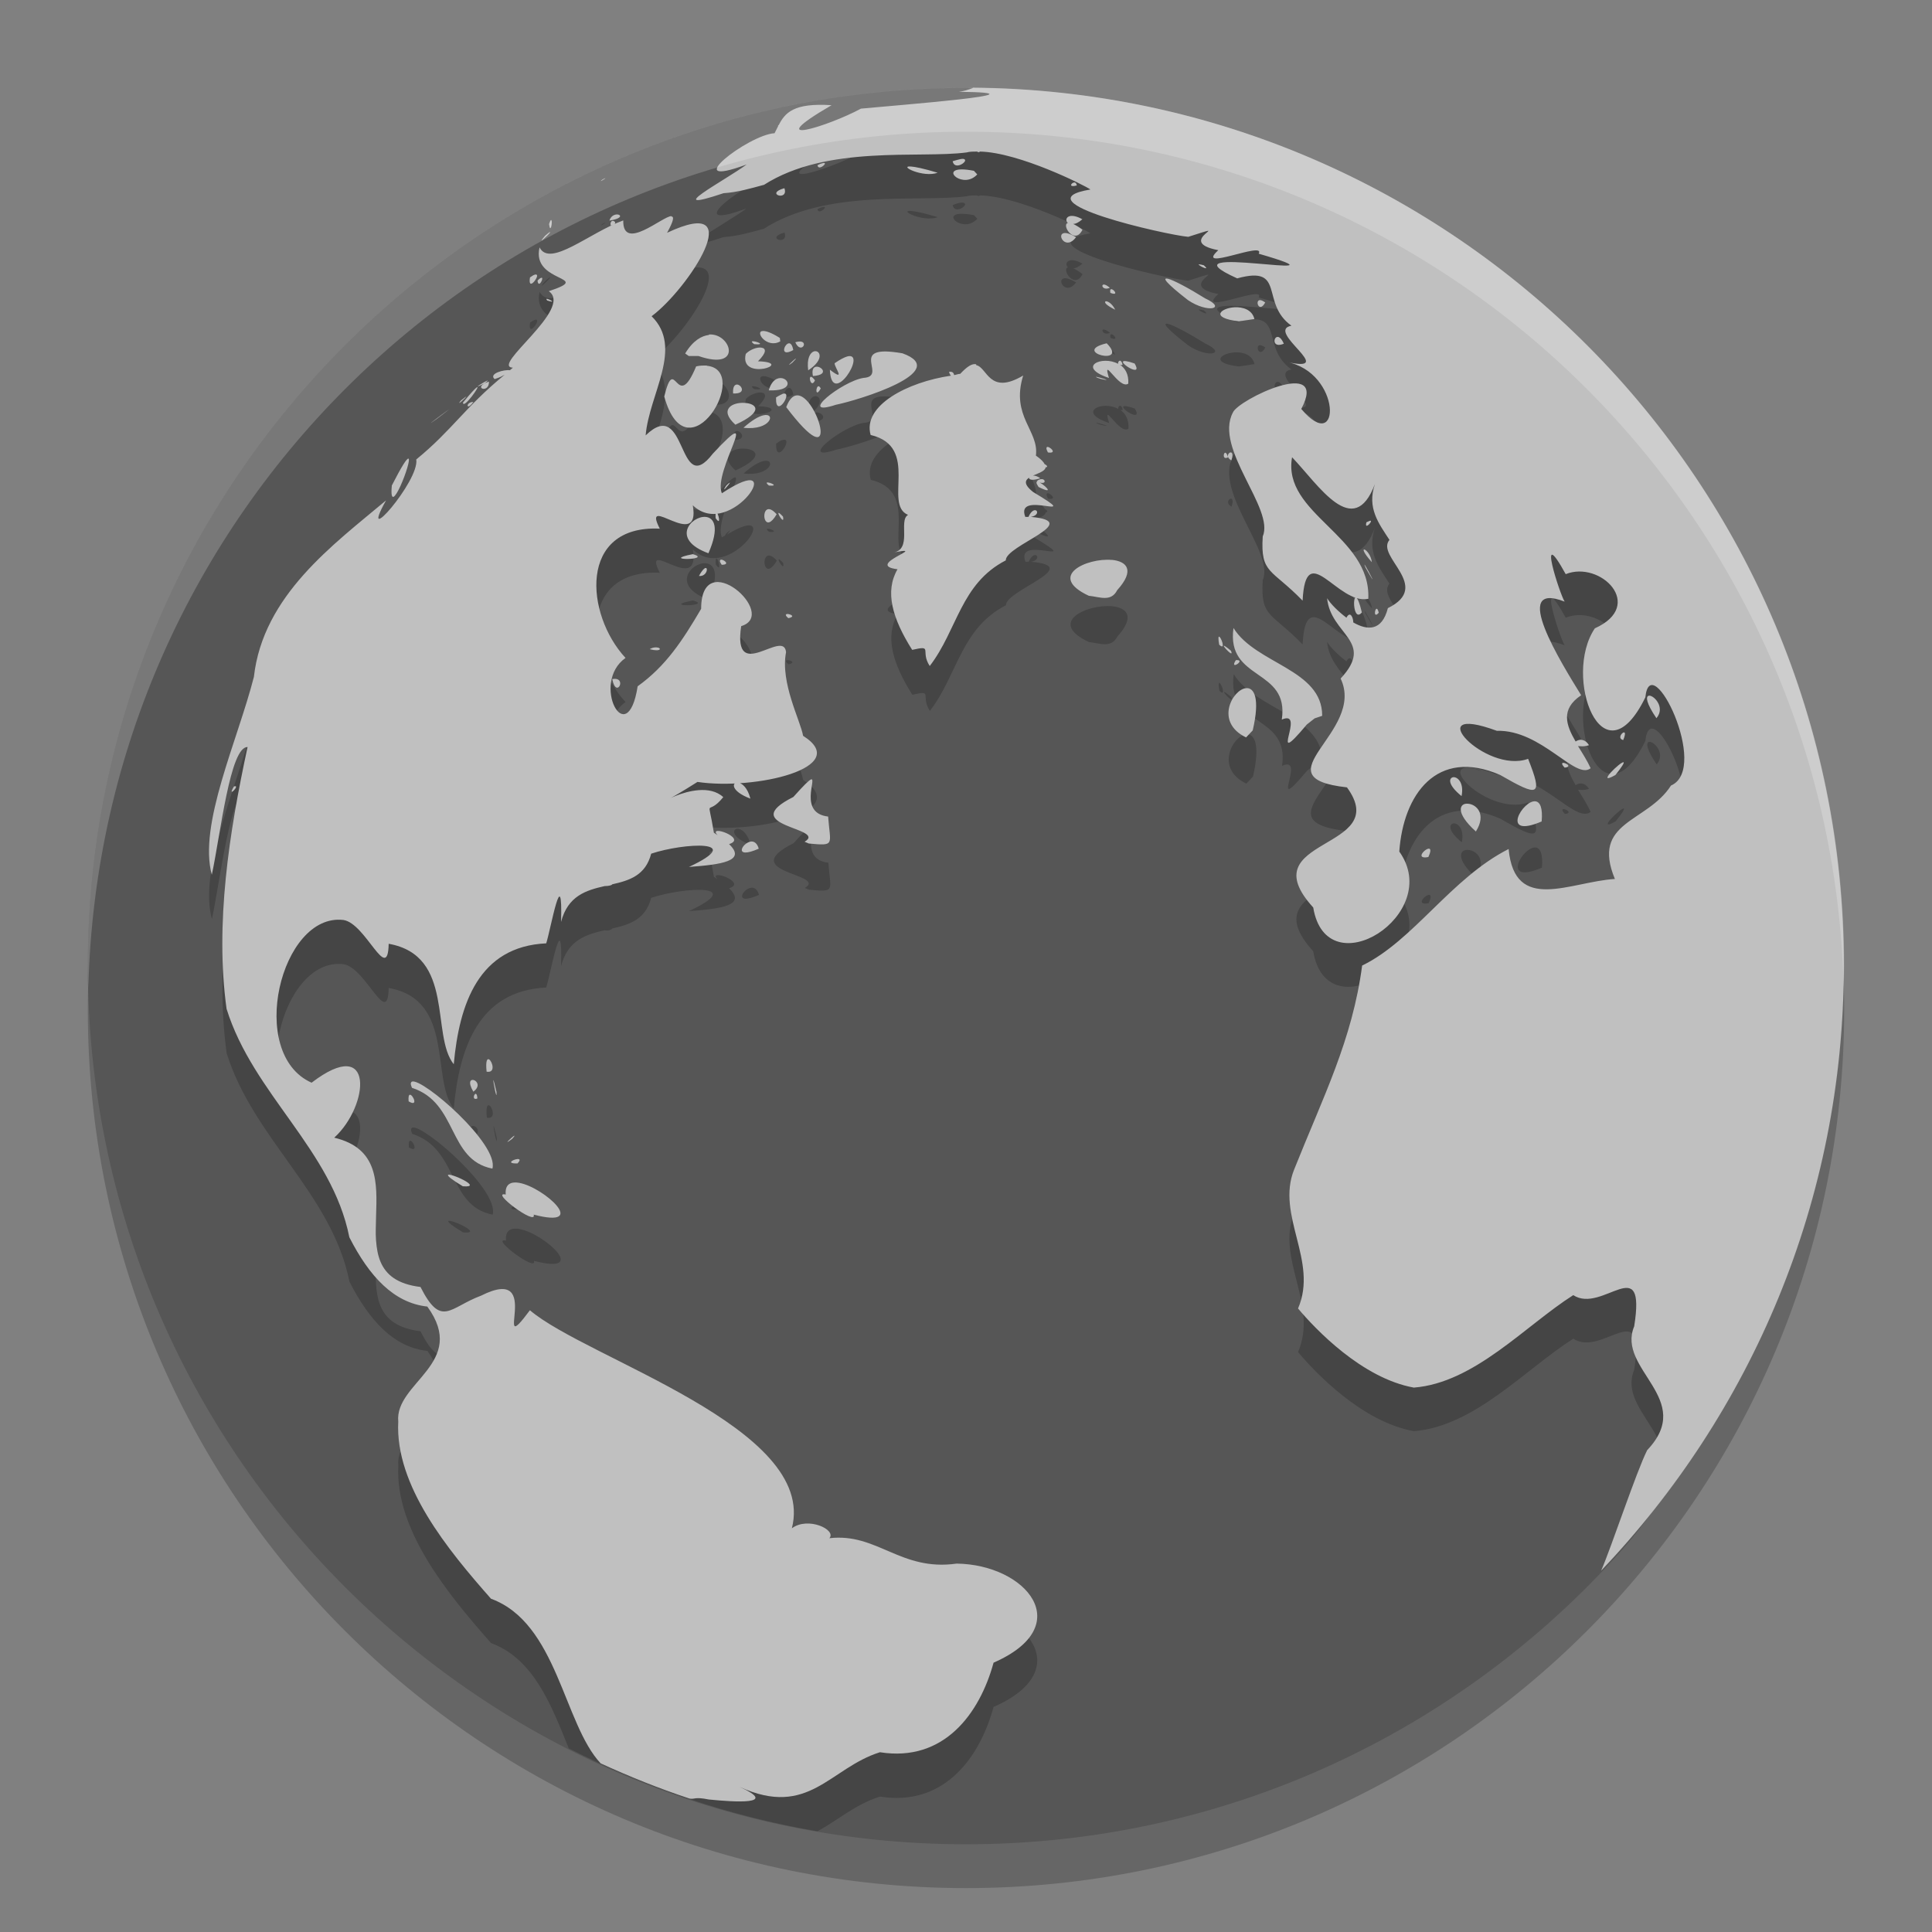 <svg xmlns="http://www.w3.org/2000/svg" width="22" height="22" version="1.1" viewBox="0 0 22 22">
 <rect x="0" y="0" width="22" height="22" fill="#808080" stroke="none"/>
 <g transform="translate(0,-1030.362)">
  <path style="opacity:0.2" d="m 21,1041.862 c 0,5.523 -4.477,10 -10,10 -5.523,0 -10,-4.477 -10,-10 0,-5.523 4.477,-10 10,-10 5.523,0 10,4.477 10,10 z"/>
  <path d="m 19.706,1041.412 c 0,2.557 0.334,4.84 -1.245,6.609 -1.831,2.051 -4.495,3.342 -7.461,3.342 -5.523,0 -10,-4.477 -10,-10 0,-5.523 4.477,-10 10,-10 0.182,0 0.595,0.104 0.774,0.114 2.5,0.134 3.96,2.098 5.642,3.737 1.863,1.816 2.29,3.392 2.29,6.199 z" style="fill:#565656"/>
  <path style="opacity:0.2" d="m 11.079,1031.864 c -0.057,0.022 -0.112,0.038 -0.16,0.043 1.099,0.014 -0.72,0.154 -1.115,0.192 -0.37,0.2 -1.174,0.45 -0.335,-0.039 -0.433,-0.029 -0.53,0.087 -0.602,0.227 -0.007,0 -0.008,0.01 -0.006,0.011 -0.013,0.027 -0.027,0.053 -0.041,0.081 -0.301,0.018 -1.114,0.651 -0.318,0.356 -0.247,0.183 -0.994,0.572 -0.263,0.327 0.158,-0.01 0.308,-0.054 0.459,-0.095 0.72,-0.461 1.773,-0.299 2.309,-0.37 0.035,-0.01 0.078,-0.01 0.12,-0.01 0.011,0.01 0.022,0.01 0.032,0 0.446,0.01 1.193,0.385 1.258,0.432 -0.826,0.137 0.868,0.518 1.114,0.539 0.576,-0.184 -0.182,0.052 0.342,0.152 -0.28,0.257 0.546,-0.111 0.46,0.039 1.219,0.354 -1.198,-0.149 -0.245,0.281 0.561,-0.154 0.257,0.283 0.618,0.539 -0.311,0.059 0.554,0.55 -0.062,0.411 0.639,0.116 0.63,1.079 0.174,0.537 0.319,-0.604 -0.722,-0.106 -0.779,0.041 -0.218,0.412 0.478,1.093 0.34,1.411 -0.027,0.429 0.099,0.364 0.454,0.731 0.036,-0.721 0.399,0.052 0.748,-0.022 0.034,-0.72 -0.983,-0.966 -0.868,-1.612 0.303,0.316 0.699,0.953 0.944,0.304 -0.095,0.275 0.046,0.454 0.165,0.638 -0.161,0.191 0.493,0.526 -0.018,0.776 -0.068,0.267 -0.236,0.254 -0.394,0.163 9.5e-4,-0.051 -0.034,-0.138 -0.078,-0.054 -0.093,-0.071 -0.178,-0.154 -0.22,-0.222 0.04,0.418 0.551,0.487 0.154,0.915 0.291,0.612 -0.948,1.126 0.072,1.239 0.528,0.723 -1.117,0.564 -0.384,1.369 0.152,0.924 1.49,0.076 0.98,-0.638 0.045,-0.649 0.427,-1.186 1.149,-0.872 0.441,0.254 0.488,0.246 0.318,-0.184 -0.487,0.178 -1.257,-0.651 -0.356,-0.319 0.509,-0.014 0.895,0.566 1.068,0.426 -0.038,-0.083 -0.091,-0.167 -0.144,-0.252 0.028,0 0.058,0.01 0.125,-0.01 -0.049,-0.08 -0.117,-0.068 -0.152,-0.042 -0.108,-0.185 -0.175,-0.368 0.063,-0.527 -0.225,-0.366 -0.818,-1.312 -0.188,-1.066 -0.054,-0.08 -0.326,-0.926 0.012,-0.314 0.395,-0.159 0.913,0.356 0.332,0.617 -0.37,0.546 0.087,1.784 0.575,0.786 0.058,-0.579 0.74,0.811 0.292,1.004 -0.273,0.427 -0.913,0.404 -0.639,1.064 -0.514,0.033 -1.141,0.395 -1.21,-0.341 -0.654,0.331 -1.085,1.045 -1.668,1.327 -0.112,0.849 -0.444,1.494 -0.774,2.322 -0.211,0.523 0.278,1.042 0.044,1.583 0.196,0.234 0.729,0.795 1.319,0.901 0.691,-0.055 1.268,-0.705 1.815,-1.053 0.332,0.218 0.831,-0.513 0.694,0.355 -0.205,0.492 0.703,0.826 0.148,1.41 -0.048,0.096 -0.126,0.312 -0.201,0.516 1.465,-1.694 2.374,-3.881 2.434,-6.282 -0.133,-5.38 -4.513,-9.706 -9.915,-9.748 l 0,-9e-4 z m -1.72,0.157 -0.025,0 0.025,0 z m -0.049,0.011 -0.066,0.013 0.066,-0.013 z m -0.072,0.016 -0.027,0.01 0.027,-0.01 z m -0.755,0.252 -0.029,0.01 0.029,-0.01 z m -0.125,0.035 -0.066,0.015 0.066,-0.015 z M 7.75,1032.513 l -0.063,0.023 0.063,-0.023 z m -0.101,0.027 -0.028,0.015 0.028,-0.015 z m 3.332,0.135 c -0.017,-0.01 -0.057,-0.01 -0.133,0.023 0.022,0.111 0.182,0 0.133,-0.023 z m -3.711,0.024 -0.018,0.012 0.018,-0.012 z m 2.118,0.019 c -0.01,0 -0.033,0 -0.079,0.025 0.009,0.067 0.108,-0.017 0.079,-0.025 z m 1.563,0.029 0.033,0.019 -0.033,-0.019 z m -0.579,0.017 c -0.143,-0.01 0.14,0.131 0.306,0.071 -0.162,-0.049 -0.258,-0.068 -0.306,-0.071 z m -3.285,0.017 -0.01,0 0.01,0 z m 3.867,0.015 c -0.241,0 0.022,0.226 0.175,0.057 l -0.038,-0.041 c -0.057,-0.011 -0.102,-0.015 -0.137,-0.015 l 0,-10e-4 z m 0.221,0.06 0.002,0.034 -0.002,-0.034 z m -4.279,0.04 c 2.44e-4,0 -0.009,10e-5 -0.037,0.017 -0.052,0.041 0.036,-0.012 0.037,-0.017 z m -0.062,0.031 -0.033,0.027 0.033,-0.027 z m 5.403,0.017 c -0.035,0 -0.078,0.062 0.026,0.034 -0.004,-0.024 -0.015,-0.033 -0.026,-0.034 z m -5.471,0.019 0.005,0.012 -0.005,-0.012 z m 2.167,0.047 c -0.232,0.065 0.054,0.154 0,0 z m -2.279,0.04 -0.04,0.04 0.04,-0.04 z m -0.068,0.048 -0.064,0.044 0.064,-0.044 z m 0.463,0.215 c -0.027,-0.012 -0.09,0 -0.108,0.066 0.127,-0.02 0.136,-0.054 0.108,-0.066 z m 5.134,0.015 c -0.045,0.011 -0.05,0.055 -0.022,0.078 -0.078,0.02 0.077,0.259 0.166,0.077 -0.044,-0.033 -0.079,-0.054 -0.106,-0.066 0.029,0 0.063,-0.017 0.105,-0.053 -0.066,-0.037 -0.113,-0.044 -0.143,-0.036 z m -4.537,0 0,10e-4 c -0.1,0 -0.555,0.411 -0.548,0.049 -0.382,0.137 -0.835,0.542 -0.953,0.307 -0.098,0.412 0.631,0.324 0.105,0.499 0.287,0.198 -0.671,0.858 -0.409,0.871 -0.014,0.011 -0.021,0.019 -0.034,0.029 -0.061,-0.01 -0.246,0.037 -0.174,0.101 0.074,-0.024 0.085,-0.035 0.115,-0.051 -0.461,0.378 -0.594,0.627 -1.007,0.965 0.04,0.243 -0.675,1.056 -0.344,0.466 -0.599,0.503 -1.4,1.081 -1.505,2.01 -0.184,0.722 -0.635,1.685 -0.479,2.253 0.098,-0.455 0.208,-1.463 0.407,-1.454 -0.21,0.972 -0.372,2.016 -0.239,2.981 0.302,0.971 1.201,1.605 1.398,2.601 0.228,0.447 0.507,0.748 0.888,0.789 0.469,0.645 -0.374,0.864 -0.331,1.31 -0.038,0.729 0.566,1.462 1.056,2.017 0.488,0.179 0.689,0.716 0.885,1.199 0.878,0.447 1.827,0.773 2.831,0.944 0.227,-0.121 0.429,-0.306 0.712,-0.395 0.73,0.116 1.136,-0.442 1.294,-1.021 0.957,-0.418 0.374,-1.117 -0.42,-1.128 -0.641,0.09 -0.904,-0.353 -1.45,-0.289 0.085,-0.095 -0.242,-0.251 -0.427,-0.113 0.295,-1.145 -2.336,-1.93 -2.983,-2.483 -0.453,0.611 0.182,-0.536 -0.556,-0.166 -0.359,0.133 -0.451,0.372 -0.69,-0.099 -1.05,-0.127 0.029,-1.459 -0.982,-1.7 0.397,-0.36 0.468,-1.181 -0.258,-0.626 -0.742,-0.331 -0.35,-1.937 0.362,-1.854 0.256,0.037 0.506,0.738 0.516,0.271 0.758,0.135 0.476,1.04 0.741,1.372 0.063,-0.69 0.284,-1.341 1.053,-1.377 0.054,-0.174 0.189,-0.944 0.169,-0.244 0.077,-0.297 0.285,-0.36 0.496,-0.408 0.049,0.01 0.083,-0.01 0.086,-0.02 0.196,-0.044 0.38,-0.101 0.444,-0.349 0.375,-0.125 1.098,-0.161 0.43,0.151 0.367,-0.026 0.66,-0.066 0.457,-0.26 0.217,-0.067 -0.256,-0.233 -0.13,-0.1 -0.016,-0.01 -0.025,-0.02 -0.043,-0.031 -0.072,-0.446 -0.086,-0.166 0.107,-0.405 -0.306,-0.281 -1.036,0.298 -0.294,-0.173 0.655,0.098 1.774,-0.164 1.203,-0.525 -0.03,-0.174 -0.262,-0.605 -0.194,-0.953 -0.027,-0.274 -0.611,0.371 -0.511,-0.296 0.437,-0.131 -0.456,-0.929 -0.456,-0.197 -0.212,0.361 -0.401,0.651 -0.723,0.882 -0.118,0.756 -0.541,-0.038 -0.138,-0.323 -0.459,-0.494 -0.54,-1.516 0.39,-1.472 -0.216,-0.422 0.469,0.272 0.376,-0.266 0.424,0.407 1.077,-0.589 0.387,-0.167 0.017,-0.02 0.039,-0.046 0.039,-0.052 2.765e-4,0 -0.011,0.01 -0.045,0.037 -0.01,0.016 -0.01,0.018 -0.013,0.024 -0.015,0.01 -0.021,0.01 -0.037,0.021 -0.107,-0.249 0.485,-1.082 -0.102,-0.452 -0.408,0.529 -0.287,-0.67 -0.766,-0.207 0.04,-0.472 0.435,-0.997 0.068,-1.357 0.418,-0.31 1.134,-1.401 0.176,-0.95 0.076,-0.138 0.082,-0.185 0.049,-0.186 z m -1.333,0.01 -0.006,0.048 0.006,-0.048 z m -0.033,0.048 c -0.004,-0.01 -0.013,0 -0.027,0.043 0.016,0.12 0.041,-0.027 0.027,-0.043 z m 6.244,0 0.04,0 -0.04,0 z m -5.559,0.01 c -0.009,0.01 -0.015,0.021 -0.011,0.048 0.094,-0.015 0.038,-0.067 0.011,-0.048 z m 1.166,0.116 0.012,0.016 -0.012,-0.016 z m -1.866,0.011 c 0.002,-0.01 -0.012,0 -0.059,0.041 -0.108,0.128 0.051,-0.023 0.059,-0.041 z m 5.845,0.01 c -0.076,0.023 0.032,0.196 0.144,0.045 -0.072,-0.043 -0.118,-0.053 -0.144,-0.045 z m 0.197,0.038 -0.017,0.044 0.017,-0.044 z m 0.859,0.045 -0.051,0 0.051,0 z m 0.414,0.02 -0.026,0.02 0.026,-0.02 z m 0.069,0.036 0.045,0.035 -0.045,-0.035 z m -7.528,0.044 -0.041,0.024 0.041,-0.024 z m -0.076,0.049 0.022,0.01 -0.022,-0.01 z m 7.598,0.01 0.022,0.023 -0.022,-0.023 z m 0.007,0.112 c 0.002,0.017 0.144,0.083 0.059,0.01 -0.044,-0.012 -0.059,-0.012 -0.059,-0.01 z m -7.535,0.121 c -0.007,-0.011 -0.029,-0.01 -0.079,0.028 -0.027,0.164 0.099,0 0.079,-0.028 z m 0.036,0.031 -0.026,0.025 0.026,-0.025 z m 7.147,0.011 c -0.065,-0.015 -0.021,0.048 0.23,0.243 0.224,0.153 0.452,0.099 0.195,-0.02 -0.186,-0.116 -0.361,-0.209 -0.426,-0.224 z m -0.818,0.017 0.095,0.031 -0.095,-0.031 z m -6.478,0.017 0.008,0.017 -0.008,-0.017 z m 6.571,0.031 c -0.042,-0.01 -0.012,0.072 0.066,0.037 -0.031,-0.026 -0.052,-0.036 -0.066,-0.037 z m -0.061,0.01 0.029,0.028 -0.029,-0.028 z m 0.142,0.043 c -0.01,0 -0.015,0.012 -0.009,0.042 0.103,0.04 0.037,-0.046 0.009,-0.042 z m -0.066,0.025 -0.021,0.048 0.021,-0.048 z m -0.104,0.01 0.035,0.025 -0.035,-0.025 z m 0.18,0.075 0.041,0.011 -0.041,-0.011 z m -6.434,0 c -0.009,0 -0.012,0.01 0.002,0.019 0.114,0.036 0.026,-0.016 -0.002,-0.019 z m 8.105,0.018 c -0.039,0.022 0.012,0.14 0.073,0.023 -0.036,-0.026 -0.06,-0.03 -0.073,-0.023 z m -1.744,0.01 c -0.019,0.01 -0.001,0.042 0.109,0.096 -0.036,-0.075 -0.091,-0.101 -0.109,-0.096 z m -6.326,0.02 -0.007,0.026 0.007,-0.026 z m 6.483,0 -0.01,0.023 0.01,-0.023 z m -0.128,0.035 0.005,0.062 -0.005,-0.062 z m 1.438,0.013 0,10e-4 c -0.158,0.01 -0.285,0.12 0.05,0.16 l 0.177,-0.027 c -0.025,-0.107 -0.132,-0.139 -0.227,-0.134 z m -7.923,0.078 0.021,0.012 -0.021,-0.012 z m 2.555,0.193 c -0.101,0.01 0.042,0.206 0.196,0.118 l -0.005,-0.039 c -0.097,-0.061 -0.158,-0.081 -0.191,-0.079 z m 3.936,0 0.009,0.037 -0.009,-0.037 z m -4.552,0.044 c -0.084,0.01 -0.181,0.063 -0.271,0.211 l 0.041,0.029 0.111,0 c 0.509,0.176 0.372,-0.264 0.119,-0.245 z m 6.482,0.022 c -0.056,-0.012 -0.075,0.134 0.064,0.077 -0.022,-0.052 -0.046,-0.073 -0.064,-0.077 z m -5.55,0.04 -0.051,0.026 0.051,-0.026 z m -0.438,0.01 c -0.01,0 -0.008,0.012 0.021,0.032 0.148,0.013 0.01,-0.04 -0.021,-0.032 z m 0.419,0.018 c -0.055,0 -0.113,0.166 0.047,0.077 -0.01,-0.055 -0.028,-0.076 -0.047,-0.077 z m -0.196,0.037 0.03,0.013 -0.03,-0.013 z m -0.116,0.017 c -0.049,-0.01 -0.135,0.022 -0.181,0.071 -0.079,0.322 0.579,0.098 0.139,0.084 0.103,-0.102 0.091,-0.147 0.042,-0.155 z m 0.593,0.043 c -0.04,0.014 -0.081,0.078 -0.063,0.215 0.197,-0.128 0.13,-0.239 0.063,-0.215 z m 0.816,0 c -0.343,-0.01 0.003,0.285 -0.248,0.301 -0.245,0.037 -0.768,0.455 -0.315,0.306 0.257,-0.052 1.328,-0.38 0.757,-0.586 -0.081,-0.014 -0.144,-0.02 -0.193,-0.021 z m -0.568,0.023 -0.045,0.041 0.045,-0.041 z m -0.451,0.059 c -0.011,0.01 -0.139,0.123 -0.04,0.046 0.035,-0.036 0.044,-0.047 0.04,-0.046 z m 3.692,0.024 c -0.016,0 -0.026,0.019 -0.023,0.036 -0.182,-0.1 -0.481,0.035 -0.104,0.161 -0.083,-0.269 0.118,0.14 0.22,0.064 0.006,-0.107 -0.036,-0.175 -0.095,-0.215 0.009,0 0.014,0.01 0.03,0 -0.007,-0.031 -0.018,-0.043 -0.027,-0.045 l 0,0 z m 0.033,0.01 c -0.02,0.033 0.227,0.181 0.132,0.022 -0.089,-0.031 -0.125,-0.033 -0.132,-0.022 z m -1.672,0.029 0,0 c -0.043,-0.01 -0.097,0.018 -0.182,0.109 -0.023,0 -0.046,0.011 -0.069,0.014 -0.004,-0.022 -0.016,-0.044 -0.058,-0.037 0.006,0.027 0.014,0.031 0.021,0.044 -0.494,0.072 -1.009,0.34 -0.914,0.675 0.568,0.134 0.139,0.792 0.426,0.91 -0.115,0.065 0.057,0.4 -0.178,0.431 0.457,-0.09 -0.336,0.14 0.058,0.188 -0.147,0.253 -0.06,0.559 0.167,0.918 0.246,-0.056 0.087,0.012 0.2,0.184 0.316,-0.411 0.351,-0.938 0.866,-1.203 -0.005,-0.171 0.896,-0.441 0.286,-0.495 0.139,-0.025 0.043,-0.159 -0.028,0 -0.015,0 -0.02,0 -0.036,0 -0.124,-0.324 0.703,0.084 0.09,-0.283 -0.244,-0.194 0.126,-0.18 0.142,-0.282 0.03,0 0.016,-0.024 -0.011,-0.035 -0.013,-0.026 -0.04,-0.056 -0.1,-0.098 0.037,-0.287 -0.289,-0.445 -0.145,-0.912 -0.389,0.231 -0.408,-0.095 -0.535,-0.118 z m -1.984,0.01 0.016,0.036 -0.016,-0.036 z m 1.832,0 0.032,0.03 -0.032,-0.03 z m -2.916,0.014 c -0.035,-0.01 -0.075,-2e-4 -0.121,0.01 -0.226,0.549 -0.238,-0.169 -0.363,0.343 0.262,0.95 1.004,-0.303 0.484,-0.351 z m 2.896,0.01 0.025,0.025 -0.025,-0.025 z m -1.616,0.01 c -0.018,-0.01 -0.037,-0.01 -0.052,0 -0.02,0.012 -0.031,0.042 -0.019,0.1 0.158,-0.011 0.123,-0.082 0.07,-0.102 z m -0.402,0.032 -0.042,0.037 0.042,-0.037 z m -3.293,0.01 -0.05,0.021 0.05,-0.021 z m 3.201,0.04 0.056,0.012 -0.056,-0.012 z m -0.018,0.011 0.019,0.023 -0.019,-0.023 z m 3.666,0.018 c -0.007,10e-5 0.006,0.01 0.058,0.025 0.158,0.033 -0.037,-0.025 -0.058,-0.025 z m -6.923,0 -0.018,0.01 0.018,-0.01 z m 3.673,0 c -0.026,0.01 0.01,0.128 0.049,0.04 -0.025,-0.034 -0.04,-0.043 -0.049,-0.04 z m -0.503,0.016 -0.049,0.034 0.049,-0.034 z m -3.182,0.034 c -0.034,0.012 -0.204,0.118 -0.029,0.029 0.037,-0.028 0.041,-0.033 0.029,-0.029 z m 0.021,0.01 c -0.205,0.068 0.005,0.146 0,0 z m 2.807,0.038 c -0.018,0.01 -0.031,0.038 -0.027,0.097 0.174,0.01 0.08,-0.127 0.027,-0.097 z m -2.946,0.025 c -0.018,0.012 -0.065,0.061 -0.157,0.173 0.002,0.085 0.21,-0.209 0.157,-0.173 z m 0.105,0.011 -0.032,0.041 0.032,-0.041 z m -0.054,0.024 -0.023,0.031 0.023,-0.031 z m -0.021,0.038 -0.045,0.039 0.045,-0.039 z m 3.566,0 -0.03,0.025 0.03,-0.025 z m -0.112,0 c -0.018,0 -0.043,0.018 -0.077,0.042 -0.009,0.262 0.204,-0.079 0.077,-0.042 z m -3.604,0.026 c -7e-4,0 -0.017,0.01 -0.06,0.044 -0.07,0.084 0.062,-0.037 0.06,-0.044 z m 3.309,0.049 0.05,0.032 -0.05,-0.032 z m -3.229,0.013 c -0.093,0 -0.08,0.114 0,0 z m 3.088,0.011 c -0.132,-0.01 -0.3,0.071 -0.104,0.248 0.335,-0.152 0.237,-0.242 0.104,-0.248 z m -3.153,0 -0.036,0.026 0.036,-0.026 z m -0.014,0.027 -0.041,0.019 0.041,-0.019 z m 8.66,0.01 -0.035,0.014 0.035,-0.014 z m -8.938,0.095 c -0.088,0.066 -0.197,0.148 -0.061,0.051 0.216,-0.165 0.148,-0.116 0.061,-0.051 z m 3.656,0.01 c -0.051,0.013 -0.125,0.053 -0.223,0.141 0.313,0.036 0.375,-0.178 0.223,-0.141 z m 5.247,0 -0.009,0.062 0.009,-0.062 z m -2.148,0.038 0.008,0.034 -0.008,-0.034 z m -6.661,0 -0.008,0.032 0.008,-0.032 z m -0.013,0.039 -0.039,0.035 0.039,-0.035 z m -0.033,0 -0.016,0.03 0.016,-0.03 z m 3.04,0.012 -0.021,0.033 0.021,-0.033 z m -0.441,0.055 0.012,0.026 -0.012,-0.026 z m 6.266,0.044 -0.018,0.04 0.018,-0.04 z m -2.131,0.011 0.07,0.091 -0.07,-0.091 z m -6.857,0.028 -0.043,0.042 0.043,-0.042 z m 2.922,0.029 -0.034,0.038 0.034,-0.038 z m -2.926,0.028 -0.029,0.029 0.029,-0.029 z m 9.018,0.015 -0.013,0.049 0.013,-0.049 z m -2.05,0.068 c -0.009,0.01 -0.008,0.023 0.012,0.061 0.118,0.017 0.014,-0.076 -0.012,-0.061 z m 2.006,0.01 0.019,0.054 -0.019,-0.054 z m -9.075,0 -0.029,0.01 0.029,-0.01 z m 9.149,0.055 c -0.021,0.014 -0.036,0.056 0.021,0.086 0.029,-0.084 7e-4,-0.1 -0.021,-0.086 z m -2.14,0 0.034,0.037 -0.034,-0.037 z m -7.211,0.066 c -0.018,0 -0.072,0.078 -0.188,0.306 -0.04,0.418 0.24,-0.303 0.188,-0.306 z m 9.362,0.01 -0.003,0.048 0.004,-0.048 -0.001,0 z m -5.517,0.039 0.023,0.037 -0.023,-0.037 z m 5.493,0 0.007,0.04 -0.007,-0.04 z m -9.328,0.038 0.006,0.03 -0.006,-0.03 z m 7.104,0.107 c -0.067,0 -0.076,0.082 0.082,0.03 -0.031,-0.024 -0.06,-0.031 -0.082,-0.03 z m 0.102,0.039 c -0.016,0 -0.036,0.01 -0.061,0.026 0.107,0.051 0.108,-0.022 0.061,-0.026 z m -0.051,0.03 c -0.017,0 -0.02,0.013 0.011,0.06 0.217,0.108 0.04,-0.052 -0.011,-0.06 z m -3.081,0.01 c -0.008,0 -0.005,0.013 0.022,0.034 0.125,0.01 0.001,-0.044 -0.022,-0.034 z m 3.973,0.015 -0.021,0.057 0.021,-0.057 z m -8.136,0.024 -0.024,0.054 0.024,-0.054 z m 4.294,0.028 -0.059,0.011 0.059,-0.011 z m -0.062,0.041 -0.072,0.02 0.072,-0.02 z m 0.082,0.021 -0.024,0.043 0.024,-0.043 z m -4.399,0.058 -0.015,0.033 0.015,-0.033 z m -0.008,0 -0.027,0.03 0.027,-0.03 z m 4.436,0.083 -0.021,0.051 0.021,-0.051 z m 6.492,0.017 0.009,0.056 -0.009,-0.056 z m -6.671,0.021 c -0.069,0.037 -0.021,0.275 0.109,0.054 -0.05,-0.056 -0.086,-0.066 -0.109,-0.054 z m -0.578,0.028 c -0.007,0 -0.011,0.017 -0.008,0.07 0.071,0.102 0.028,-0.068 0.008,-0.07 z m -0.026,0.011 -0.036,0.055 0.036,-0.055 z m 0.734,0 c -0.012,0.012 0.072,0.141 0.051,0.041 -0.033,-0.035 -0.047,-0.045 -0.051,-0.041 z m -0.83,0.045 c -0.161,-0.014 -0.406,0.254 0.032,0.414 0.13,-0.296 0.064,-0.406 -0.032,-0.414 z m 7.231,0.037 0.062,0.027 -0.062,-0.027 z m -0.942,0.053 -0.021,0.037 0.021,-0.037 z m 0.861,0 0.036,0.013 -0.036,-0.013 z m 0.354,0.281 c -0.023,-0.01 -0.018,0.032 0.083,0.144 -0.01,-0.079 -0.06,-0.136 -0.083,-0.144 z m -7.649,0.052 c -0.399,0.077 0.238,0.069 0,0 z m 4.77,0.066 c -0.28,-0.025 -0.744,0.182 -0.262,0.408 0.123,0.012 0.253,0.075 0.324,-0.063 0.208,-0.23 0.106,-0.329 -0.062,-0.345 z m -4.349,0 -0.003,0.048 0.003,-0.048 z m -0.109,0 c -0.008,0.01 -0.006,0.023 0.016,0.055 0.113,0 0.007,-0.074 -0.016,-0.055 z m 7.346,0.067 c -0.013,-0.02 -0.016,-0.022 0.003,0.022 0.157,0.276 0.035,0.039 -0.003,-0.022 z m -7.523,0.028 c -0.015,0.01 -0.037,0.034 -0.066,0.087 0.093,0.012 0.112,-0.113 0.066,-0.087 z m 6.455,0.077 0.027,0.032 -0.027,-0.032 z m -6.083,0.041 0.038,0.024 -0.038,-0.024 z m 2.801,0.038 -0.052,0.019 0.052,-0.019 z m -2.548,0.046 0.031,0.052 -0.031,-0.052 z m 4.875,0.017 0.044,0.031 -0.044,-0.031 z m -0.007,0.014 0.051,0.028 -0.051,-0.028 z m 0.558,0.032 0.011,0.035 -0.011,-0.035 z m -0.016,0.018 0.059,0.093 -0.059,-0.093 z m 1.585,0.03 0.048,0.026 -0.048,-0.026 z m -2.061,0.01 0.042,0.025 -0.042,-0.025 z m 1.86,0.01 c -0.045,-0.028 -0.032,0.282 0.064,0.169 -0.027,-0.113 -0.049,-0.16 -0.064,-0.169 z m -0.131,0.103 0.028,0.027 -0.028,-0.027 z m 0.363,0.023 c -0.023,0 -0.036,0.116 0.024,0.045 -0.008,-0.035 -0.017,-0.046 -0.024,-0.045 z m -0.131,0.011 -0.015,0.035 0.015,-0.035 z m -6.556,0.052 c -0.031,-0.01 -0.067,0 -0.012,0.044 0.07,-0.014 0.043,-0.036 0.012,-0.044 z m 5.102,0.061 0.032,0.033 -0.032,-0.033 z m -5.413,0.028 -0.004,0.05 0.004,-0.05 z m 5.369,0.067 c -0.085,0.609 0.639,0.454 0.55,1.044 0.29,-0.128 -0.178,0.608 0.285,0.056 l 0.089,-0.07 0.086,-0.029 c 0.002,-0.531 -0.756,-0.589 -1.01,-1 z m -5.125,0.04 0.031,0.032 -0.031,-0.032 z m 4.959,0.06 c -0.007,0.01 -0.008,0.028 0.003,0.091 0.084,0.078 0.017,-0.102 -0.003,-0.091 z m -6.397,0.071 -0.058,0.027 0.058,-0.027 z m 6.453,0.032 c -0.017,0 0.121,0.149 0.081,0.057 -0.052,-0.043 -0.075,-0.058 -0.081,-0.057 z m -6.459,0.019 c -0.02,0 -0.047,0.01 -0.079,0.02 0.134,0.036 0.139,-0.017 0.079,-0.02 z m 0.062,0.01 -0.043,0.024 0.043,-0.024 z m 2.935,0 -0.045,0.023 0.045,-0.023 z m 3.43,0.01 -0.035,0.021 0.035,-0.021 z m -3.35,0.093 -0.023,0.032 0.023,-0.032 z m 4.691,0.017 -0.022,0.032 0.022,-0.032 z m -1.172,0.015 c -0.084,0.129 0.128,-0.01 0,0 z m -3.431,0.01 0.048,0.026 -0.048,-0.026 z m -3.319,0.04 0.057,0.011 -0.057,-0.011 z m 6.81,0.01 -0.012,0.034 0.012,-0.034 z m -11.283,0.044 0.002,0.04 -0.002,-0.04 z m 11.266,0 -0.013,0.051 0.013,-0.051 z m -7.144,0.112 c 0.047,0.236 0.178,-0.034 0,0 z m 7.411,0.063 -0.006,0.062 0.006,-0.062 z m -11.553,0.014 -0.007,0.049 0.007,-0.049 z m 11.359,0.026 c -0.152,0.014 -0.362,0.386 0,0.561 l 0.076,-0.08 c 0.086,-0.37 0.015,-0.49 -0.076,-0.481 z m 4.582,0.087 c -0.031,0.012 -0.026,0.083 0.091,0.255 0.109,-0.127 -0.04,-0.274 -0.091,-0.255 z m -4.271,0.019 -0.044,0.027 0.044,-0.027 z m 3.471,0.094 -0.016,0.031 0.016,-0.031 z m -0.016,0.063 -0.005,0.053 0.005,-0.053 z m -2.982,0.119 -0.043,0.026 0.043,-0.026 z m 1.819,0.01 c 0.014,0.01 0.141,0.048 0.036,0.01 -0.034,-0.01 -0.041,-0.011 -0.036,-0.01 z m 1.342,0.023 0.037,0.053 -0.037,-0.053 z m -1.369,0 0.035,0.018 -0.035,-0.018 z m 0.359,0.063 -0.025,0.023 0.025,-0.023 z m 1.113,0.017 -0.004,0.053 0.004,-0.053 z m -0.122,0.099 0.036,0 -0.036,0 z m 0.179,0.037 -0.005,0.034 0.005,-0.034 z m 0.169,0.039 0.012,0.047 -0.012,-0.047 z m -0.836,0.062 0.054,0.027 -0.054,-0.027 z m 0.154,0.051 0.016,0.053 -0.016,-0.053 z m 0.707,0.062 c -0.029,-0.015 -0.331,0.28 -0.093,0.145 0.081,-0.101 0.102,-0.141 0.093,-0.145 z m -0.698,0.01 c -0.005,0.01 -2.95e-4,0.023 0.027,0.051 0.102,-0.011 -0.011,-0.07 -0.027,-0.051 z m 0.117,0.067 -0.04,0.01 0.04,-0.01 z m -1.266,0.01 -0.021,0.033 0.021,-0.033 z m -14.143,0.01 -0.027,0.024 0.027,-0.024 z m 0.158,0.01 -0.021,0.108 0.021,-0.108 z m 15.5,0 0.025,0.029 -0.025,-0.029 z m -1.61,0.062 c -0.048,0.01 -0.064,0.085 0.097,0.215 0.031,-0.157 -0.049,-0.222 -0.097,-0.215 z m -7.312,0.026 c -0.024,0.01 -0.08,0.065 -0.2,0.199 -0.669,0.336 0.396,0.35 0.128,0.51 l 0.048,0.02 c 0.305,0.028 0.244,0.019 0.22,-0.307 -0.341,-0.039 -0.123,-0.448 -0.195,-0.423 z m -0.826,0.036 c -0.073,-0.013 -0.099,0.093 0.137,0.182 -0.032,-0.124 -0.093,-0.174 -0.137,-0.182 z m -5.744,0.043 c -0.089,0.15 0.085,-0.028 0,0 z m 12.662,0 0.03,0.023 -0.03,-0.023 z m 2.162,0.17 c -0.144,-0.024 -0.417,0.435 0.067,0.229 0.014,-0.158 -0.019,-0.22 -0.067,-0.229 z m -0.772,0.027 c -0.093,-0.01 -0.155,0.095 0.09,0.316 0.126,-0.2 0.003,-0.311 -0.09,-0.316 z m -7.343,0.011 -0.044,0.01 0.044,-0.01 z m -0.847,0.194 -0.069,0.035 0.069,-0.035 z m 9.036,0.152 0.032,0.01 -0.032,-0.01 z m -9.008,0.073 c -0.103,0.01 -0.211,0.212 0.086,0.082 -0.018,-0.063 -0.052,-0.084 -0.086,-0.082 z m 7.797,0.01 -0.034,0.012 0.034,-0.012 z m -13.997,0.01 -9.75e-4,0.057 9.75e-4,-0.057 z m 13.926,0.064 c -0.037,-0.023 -0.181,0.123 -0.015,0.093 0.027,-0.058 0.027,-0.085 0.015,-0.093 z m -13.714,0.033 0.009,0.032 -0.009,-0.032 z m -0.115,0.122 -0.009,0.047 0.009,-0.047 z m 13.696,0.069 -0.026,0.04 0.026,-0.04 z m -9.188,0.155 0.057,0.012 -0.057,-0.012 z m -0.472,0.306 -0.039,0.04 0.039,-0.04 z m -2.602,0.103 -0.035,0.01 0.035,-0.01 z m 0.309,0.265 0.014,0.034 -0.014,-0.034 z m 2.092,0.018 -0.059,0.084 0.059,-0.084 z m -0.141,0.104 -0.046,0.028 0.046,-0.028 z m -2.795,0.029 -0.034,0.049 0.034,-0.049 z m 1.908,1.043 -0.013,0.035 0.013,-0.035 z m 0.274,0.116 0.033,0.023 -0.033,-0.023 z m 0.038,0.033 c -0.022,-0.014 -0.042,0.013 -0.029,0.139 0.106,0.02 0.066,-0.116 0.029,-0.139 z m -1.416,0.148 0.035,0.01 -0.035,-0.01 z m 1.245,0.088 c -0.037,-0.014 -0.077,0.015 -0.009,0.131 0.08,-0.059 0.046,-0.117 0.009,-0.131 z m 0.22,0 c -0.01,-0.012 0.043,0.265 0.035,0.134 -0.022,-0.094 -0.032,-0.13 -0.035,-0.134 z m -0.928,0.016 c -0.017,0.01 -0.018,0.029 0,0.071 0.527,0.17 0.404,0.821 0.916,0.92 0.078,-0.278 -0.795,-1.034 -0.916,-0.991 z m -0.505,0.078 -0.037,0 0.037,0 z m 1.234,0.062 c -0.021,-0.011 -0.049,0.079 0.016,0.052 -0.002,-0.034 -0.008,-0.049 -0.016,-0.052 z m -0.753,0.01 c -0.011,0 -0.019,0.023 -0.014,0.075 0.117,0.071 0.047,-0.082 0.014,-0.075 z m 1.021,0.045 0.036,0.108 -0.036,-0.108 z m -0.464,0.154 0.045,0.04 -0.045,-0.04 z m 0.041,0.048 0.028,0.034 -0.028,-0.034 z m -1.326,0.067 -0.029,0.028 0.029,-0.028 z m 1.859,0.108 0.041,0.035 -0.041,-0.035 z m 0.057,0.046 c -0.022,0.01 -0.145,0.127 -0.024,0.036 0.028,-0.032 0.032,-0.04 0.024,-0.036 z m -1.096,0.041 0.039,0.03 -0.039,-0.03 z m 1.204,0.056 0.034,0.028 -0.034,-0.028 z m -0.053,0.17 c -0.034,-0.015 -0.174,0.052 -0.017,0.048 0.028,-0.028 0.028,-0.043 0.017,-0.048 z m -0.809,0.181 c -0.002,0.012 0.041,0.05 0.169,0.127 0.25,0.022 -0.163,-0.164 -0.169,-0.127 z m 0.785,0.024 0.046,0.03 -0.046,-0.03 z m 0.026,0.064 c -0.095,-0.016 -0.164,0.014 -0.153,0.133 -0.189,-0.041 0.36,0.367 0.318,0.23 0.64,0.166 0.119,-0.312 -0.165,-0.362 z m -1.51,1.244 0.013,0.044 -0.013,-0.044 z m 14.1,2.254 0,0.017 0,-0.017 z m -9.417,0.319 0.06,0.01 -0.06,-0.01 z m 0.281,0.019 -0.068,0 0.068,0 z m 0.646,0.202 -0.014,0.031 0.014,-0.031 z m -0.32,2.622 -0.021,0.022 0.021,-0.022 z"/>
  <path style="fill:#c0c0c0" d="m 11.079,1031.364 c -0.057,0.022 -0.112,0.038 -0.16,0.043 1.099,0.014 -0.72,0.154 -1.115,0.192 -0.37,0.2 -1.174,0.45 -0.335,-0.039 -0.433,-0.029 -0.53,0.087 -0.602,0.227 -0.007,0 -0.008,0.01 -0.006,0.011 -0.013,0.027 -0.027,0.053 -0.041,0.081 -0.301,0.018 -1.114,0.651 -0.318,0.356 -0.247,0.183 -0.994,0.572 -0.263,0.327 0.158,-0.01 0.308,-0.054 0.459,-0.095 l 0,9e-4 c 0.72,-0.461 1.773,-0.299 2.309,-0.37 0.035,-0.01 0.078,-0.01 0.12,-0.01 0.011,0.01 0.022,0.01 0.032,0 0.446,0.01 1.193,0.385 1.258,0.432 -0.826,0.137 0.868,0.518 1.114,0.539 0.576,-0.184 -0.182,0.052 0.342,0.152 -0.28,0.257 0.546,-0.111 0.46,0.04 1.219,0.354 -1.198,-0.149 -0.245,0.281 0.561,-0.154 0.257,0.283 0.618,0.539 -0.311,0.059 0.554,0.55 -0.062,0.411 0.639,0.116 0.63,1.079 0.174,0.537 0.319,-0.604 -0.722,-0.105 -0.779,0.041 -0.218,0.412 0.478,1.093 0.34,1.411 -0.027,0.429 0.099,0.364 0.454,0.731 0.036,-0.721 0.399,0.052 0.748,-0.021 0.034,-0.72 -0.983,-0.966 -0.868,-1.612 0.303,0.316 0.699,0.953 0.944,0.304 -0.095,0.275 0.046,0.453 0.165,0.637 -0.161,0.191 0.493,0.527 -0.018,0.777 -0.068,0.267 -0.236,0.254 -0.394,0.163 9.5e-4,-0.051 -0.034,-0.138 -0.078,-0.054 -0.093,-0.071 -0.178,-0.154 -0.22,-0.222 0.04,0.418 0.551,0.488 0.154,0.915 0.291,0.612 -0.948,1.126 0.072,1.239 0.528,0.723 -1.117,0.563 -0.384,1.368 0.152,0.924 1.49,0.077 0.98,-0.637 0.045,-0.649 0.427,-1.186 1.149,-0.872 0.441,0.254 0.488,0.246 0.318,-0.184 -0.487,0.178 -1.257,-0.651 -0.356,-0.319 0.509,-0.014 0.895,0.566 1.068,0.426 -0.038,-0.083 -0.091,-0.167 -0.144,-0.252 0.028,0 0.058,0.01 0.125,-0.01 -0.049,-0.08 -0.117,-0.068 -0.152,-0.042 -0.108,-0.185 -0.175,-0.368 0.063,-0.527 -0.225,-0.366 -0.818,-1.312 -0.188,-1.066 -0.054,-0.08 -0.326,-0.926 0.012,-0.313 0.395,-0.159 0.913,0.356 0.332,0.617 -0.37,0.546 0.087,1.784 0.575,0.786 0.058,-0.579 0.74,0.811 0.292,1.004 -0.273,0.427 -0.913,0.404 -0.639,1.064 -0.514,0.033 -1.141,0.395 -1.21,-0.341 -0.654,0.331 -1.085,1.045 -1.668,1.327 -0.112,0.848 -0.444,1.494 -0.774,2.322 -0.211,0.523 0.278,1.042 0.044,1.583 0.196,0.234 0.729,0.795 1.319,0.901 0.691,-0.055 1.268,-0.705 1.815,-1.053 0.332,0.218 0.831,-0.513 0.694,0.355 -0.205,0.492 0.703,0.826 0.148,1.41 -0.127,0.254 -0.407,1.103 -0.524,1.372 1.708,-1.794 2.763,-4.216 2.763,-6.889 0,-5.496 -4.435,-9.955 -9.921,-9.998 z m -1.72,0.157 -0.025,0 0.025,0 z m -0.049,0.011 -0.066,0.013 0.066,-0.013 z m -0.072,0.016 -0.027,0.01 0.027,-0.01 z m -0.755,0.252 -0.029,0.01 0.029,-0.01 z m -0.125,0.035 -0.066,0.015 0.066,-0.015 z M 7.75,1032.013 l -0.063,0.023 0.063,-0.023 z m -0.101,0.027 -0.028,0.015 0.028,-0.015 z m 3.332,0.135 c -0.017,-0.01 -0.057,0 -0.133,0.023 0.022,0.111 0.182,0 0.133,-0.023 z m -3.711,0.024 -0.018,0.012 0.018,-0.012 z m 2.118,0.019 c -0.01,0 -0.033,0 -0.079,0.025 0.009,0.067 0.108,-0.017 0.079,-0.025 z m 1.563,0.029 0.033,0.019 -0.033,-0.019 z m 0.23,0 0.032,0.019 -0.032,-0.019 z m -0.81,0.011 c -0.143,-0.01 0.14,0.131 0.306,0.071 -0.162,-0.049 -0.258,-0.068 -0.306,-0.071 z m -3.285,0.017 -0.01,0 0.01,0 z m 3.867,0.016 c -0.241,6e-4 0.022,0.226 0.175,0.057 l -0.038,-0.041 c -0.057,-0.011 -0.102,-0.016 -0.137,-0.016 z m 0.221,0.06 0.002,0.034 -0.002,-0.034 z m -4.279,0.04 c 2.44e-4,0 -0.009,0 -0.037,0.017 -0.052,0.041 0.036,-0.012 0.037,-0.017 z m -0.062,0.03 -0.033,0.027 0.033,-0.027 z m 5.403,0.018 c -0.035,0 -0.078,0.062 0.026,0.035 -0.004,-0.024 -0.015,-0.034 -0.026,-0.035 z m -5.471,0.019 0.005,0.013 -0.005,-0.013 z m 2.167,0.047 c -0.232,0.065 0.054,0.154 0,0 z m -2.279,0.04 -0.04,0.04 0.04,-0.04 z m -0.068,0.048 -0.064,0.044 0.064,-0.044 z m 0.463,0.215 c -0.027,-0.012 -0.09,0 -0.108,0.066 0.127,-0.02 0.136,-0.054 0.108,-0.066 z m 5.134,0.015 c -0.045,0.011 -0.05,0.055 -0.022,0.078 -0.078,0.02 0.077,0.259 0.166,0.077 -0.044,-0.033 -0.079,-0.054 -0.106,-0.066 0.029,0 0.063,-0.017 0.105,-0.053 -0.066,-0.037 -0.113,-0.043 -0.143,-0.036 z m -4.537,0 c -0.1,0 -0.555,0.411 -0.548,0.049 -0.382,0.137 -0.835,0.542 -0.953,0.307 -0.098,0.412 0.631,0.324 0.105,0.499 0.287,0.198 -0.671,0.858 -0.409,0.871 -0.014,0.011 -0.021,0.019 -0.034,0.029 -0.061,-0.01 -0.246,0.037 -0.174,0.101 0.074,-0.024 0.085,-0.035 0.115,-0.05 -0.461,0.378 -0.594,0.627 -1.007,0.965 0.04,0.243 -0.675,1.056 -0.344,0.466 -0.599,0.503 -1.4,1.081 -1.505,2.01 -0.184,0.722 -0.635,1.685 -0.479,2.253 0.098,-0.455 0.208,-1.463 0.407,-1.454 -0.21,0.972 -0.372,2.016 -0.239,2.981 0.302,0.971 1.201,1.605 1.398,2.601 0.228,0.447 0.507,0.748 0.888,0.789 0.469,0.645 -0.374,0.864 -0.331,1.31 -0.038,0.729 0.566,1.462 1.056,2.017 0.756,0.277 0.826,1.425 1.249,1.875 0.329,0.151 0.665,0.286 1.012,0.401 0.065,0.01 0.053,-0.023 0.219,0.01 0.293,0.03 0.805,0.063 0.352,-0.143 0.788,0.359 1.025,-0.216 1.597,-0.395 0.73,0.116 1.136,-0.442 1.294,-1.02 0.957,-0.418 0.374,-1.117 -0.42,-1.128 -0.641,0.091 -0.904,-0.353 -1.45,-0.289 0.085,-0.095 -0.242,-0.251 -0.427,-0.113 0.295,-1.145 -2.336,-1.93 -2.983,-2.483 -0.453,0.611 0.182,-0.536 -0.556,-0.166 -0.359,0.133 -0.451,0.372 -0.69,-0.099 -1.05,-0.127 0.029,-1.459 -0.982,-1.7 0.397,-0.36 0.468,-1.181 -0.258,-0.626 -0.742,-0.331 -0.35,-1.937 0.362,-1.853 0.256,0.037 0.506,0.738 0.516,0.271 0.758,0.135 0.476,1.04 0.741,1.372 0.063,-0.69 0.284,-1.341 1.053,-1.377 0.054,-0.174 0.189,-0.944 0.169,-0.244 0.077,-0.297 0.285,-0.36 0.496,-0.408 0.049,0 0.083,-0.01 0.086,-0.02 0.196,-0.044 0.38,-0.101 0.444,-0.349 0.375,-0.125 1.098,-0.161 0.43,0.151 0.367,-0.027 0.66,-0.066 0.457,-0.26 0.217,-0.067 -0.256,-0.233 -0.13,-0.1 -0.016,-0.011 -0.025,-0.019 -0.043,-0.03 -0.072,-0.446 -0.086,-0.166 0.107,-0.405 -0.306,-0.281 -1.036,0.298 -0.294,-0.173 0.655,0.098 1.774,-0.164 1.203,-0.525 -0.03,-0.174 -0.262,-0.605 -0.194,-0.953 -0.027,-0.274 -0.611,0.371 -0.511,-0.296 0.437,-0.131 -0.456,-0.929 -0.456,-0.197 -0.212,0.361 -0.401,0.651 -0.723,0.882 -0.118,0.756 -0.541,-0.038 -0.138,-0.323 -0.459,-0.494 -0.54,-1.516 0.39,-1.472 -0.216,-0.422 0.469,0.272 0.376,-0.266 0.438,0.419 1.129,-0.665 0.331,-0.137 -0.107,-0.249 0.485,-1.082 -0.102,-0.452 -0.408,0.529 -0.287,-0.67 -0.766,-0.207 0.04,-0.472 0.435,-0.997 0.068,-1.357 0.418,-0.31 1.134,-1.401 0.176,-0.95 0.076,-0.138 0.082,-0.185 0.049,-0.186 z m -1.333,0 -0.006,0.048 0.006,-0.048 z m -0.033,0.048 c -0.004,-0.01 -0.013,0 -0.027,0.043 0.016,0.119 0.041,-0.027 0.027,-0.043 z m 6.244,0 0.04,0 -0.04,0 z m -5.559,0.01 c -0.009,0.01 -0.015,0.021 -0.011,0.048 0.094,-0.015 0.038,-0.067 0.011,-0.048 z m 1.166,0.116 0.012,0.016 -0.012,-0.016 z m -1.866,0.011 c 0.002,-0.01 -0.012,0 -0.059,0.041 -0.108,0.128 0.051,-0.023 0.059,-0.041 z m 5.845,0.01 c -0.076,0.023 0.032,0.197 0.144,0.045 -0.072,-0.043 -0.118,-0.053 -0.144,-0.045 z m 0.197,0.038 -0.017,0.044 0.017,-0.044 z m 0.859,0.045 -0.051,0 0.051,0 z m 0.414,0.021 -0.026,0.02 0.026,-0.02 z m 0.069,0.036 0.045,0.035 -0.045,-0.035 z m -7.528,0.044 -0.041,0.024 0.041,-0.024 z m -0.076,0.049 0.022,0.01 -0.022,-0.01 z m 7.598,0.01 0.022,0.023 -0.022,-0.023 z m 0.007,0.112 c 0.002,0.017 0.144,0.083 0.059,0.01 -0.044,-0.012 -0.059,-0.012 -0.059,-0.01 z m -7.535,0.121 c -0.007,-0.011 -0.029,-0.01 -0.079,0.027 -0.027,0.164 0.099,0 0.079,-0.027 z m 0.036,0.031 -0.026,0.025 0.026,-0.025 z m 0.021,0 c -0.006,0 -0.021,0 -0.05,0.032 0.009,0.093 0.069,-0.02 0.05,-0.032 z m 7.126,0.011 c -0.065,-0.015 -0.021,0.048 0.23,0.243 0.224,0.153 0.452,0.099 0.195,-0.02 -0.186,-0.116 -0.361,-0.209 -0.426,-0.224 z m -0.818,0.017 0.095,0.031 -0.095,-0.031 z m -6.478,0.017 0.008,0.017 -0.008,-0.017 z m 6.571,0.032 c -0.042,0 -0.012,0.072 0.066,0.037 -0.031,-0.026 -0.052,-0.036 -0.066,-0.037 z m -0.061,0.01 0.029,0.028 -0.029,-0.028 z m 0.142,0.043 c -0.01,0 -0.015,0.013 -0.009,0.042 0.103,0.039 0.037,-0.046 0.009,-0.042 z m -0.066,0.025 -0.021,0.048 0.021,-0.048 z m -0.104,0.01 0.035,0.025 -0.035,-0.025 z m 0.18,0.075 0.041,0.011 -0.041,-0.011 z m -6.434,0 c -0.009,-9e-4 -0.012,0 0.002,0.019 0.114,0.036 0.026,-0.016 -0.002,-0.019 z m 8.105,0.018 c -0.039,0.022 0.012,0.14 0.073,0.023 -0.036,-0.026 -0.06,-0.031 -0.073,-0.023 z m -1.744,0.01 c -0.019,0.01 -0.001,0.042 0.109,0.096 -0.036,-0.075 -0.091,-0.101 -0.109,-0.096 z m -6.326,0.019 -0.007,0.026 0.007,-0.026 z m 6.483,0 -0.01,0.023 0.01,-0.023 z m -0.128,0.035 0.005,0.062 -0.005,-0.062 z m 1.438,0.014 c -0.158,0.01 -0.285,0.12 0.05,0.16 l 0.177,-0.026 c -0.025,-0.107 -0.132,-0.139 -0.227,-0.134 z m -7.923,0.077 0.021,0.013 -0.021,-0.013 z m 2.555,0.193 c -0.101,0 0.042,0.206 0.196,0.118 l -0.005,-0.039 c -0.097,-0.061 -0.158,-0.08 -0.191,-0.079 z m 3.936,10e-4 0.009,0.038 -0.009,-0.038 z m -4.552,0.044 c -0.084,0.01 -0.181,0.063 -0.271,0.211 l 0.041,0.029 0.111,0 c 0.509,0.176 0.372,-0.264 0.119,-0.245 z m 6.482,0.023 c -0.056,-0.012 -0.075,0.134 0.064,0.077 -0.022,-0.052 -0.046,-0.073 -0.064,-0.077 z m -5.55,0.04 -0.051,0.026 0.051,-0.026 z m -0.438,0.01 c -0.01,0 -0.008,0.012 0.021,0.032 0.148,0.013 0.01,-0.04 -0.021,-0.032 z m 0.489,0.01 c 0.071,0.16 0.181,-0.052 0,0 z m -0.07,0.012 c -0.055,0 -0.113,0.166 0.047,0.077 -0.01,-0.055 -0.028,-0.076 -0.047,-0.077 z m 3.616,0 c -0.42,0.099 0.264,0.266 0,0 z m 0.196,0.018 -0.01,0.037 0.01,-0.037 z m -4.009,0.015 0.03,0.013 -0.03,-0.013 z m -0.116,0.017 c -0.049,-0.01 -0.135,0.022 -0.181,0.071 -0.079,0.322 0.579,0.098 0.139,0.084 0.103,-0.102 0.091,-0.147 0.042,-0.155 z m 1.409,0.043 c -0.343,0 0.003,0.285 -0.248,0.301 -0.245,0.037 -0.768,0.455 -0.315,0.306 0.257,-0.052 1.328,-0.38 0.757,-0.586 -0.081,-0.014 -0.144,-0.02 -0.193,-0.021 z m -0.816,0 c -0.04,0.015 -0.081,0.078 -0.063,0.215 0.197,-0.129 0.13,-0.239 0.063,-0.215 z m 0.248,0.023 -0.045,0.041 0.045,-0.041 z m 0.134,0.034 c -0.034,0.01 -0.08,0.033 -0.144,0.077 -0.005,0.044 0.137,0.221 -0.054,0.074 0.017,0.45 0.433,-0.214 0.197,-0.151 z m -0.585,0.024 c -0.011,0 -0.139,0.123 -0.04,0.046 0.035,-0.036 0.044,-0.047 0.04,-0.046 z m 3.692,0.024 c -0.016,0 -0.026,0.019 -0.023,0.036 -0.182,-0.1 -0.481,0.035 -0.104,0.161 -0.083,-0.269 0.118,0.14 0.22,0.064 0.006,-0.107 -0.036,-0.175 -0.095,-0.215 0.009,8e-4 0.014,0.01 0.03,0 -0.007,-0.031 -0.018,-0.043 -0.027,-0.045 z m 0.033,0.01 c -0.02,0.033 0.227,0.181 0.132,0.022 -0.089,-0.031 -0.125,-0.032 -0.132,-0.022 z m -1.672,0.031 c -0.043,-0.01 -0.097,0.018 -0.182,0.109 -0.023,0 -0.046,0.011 -0.069,0.014 -0.004,-0.022 -0.016,-0.043 -0.058,-0.037 0.006,0.027 0.014,0.032 0.021,0.044 -0.494,0.072 -1.009,0.34 -0.914,0.675 0.568,0.134 0.139,0.792 0.426,0.91 -0.115,0.065 0.057,0.4 -0.178,0.431 0.457,-0.09 -0.336,0.14 0.058,0.188 -0.147,0.253 -0.06,0.559 0.167,0.918 0.246,-0.056 0.087,0.011 0.2,0.184 0.316,-0.411 0.351,-0.938 0.866,-1.203 -0.005,-0.171 0.896,-0.441 0.286,-0.495 0.139,-0.025 0.043,-0.159 -0.028,0 -0.015,0 -0.02,0 -0.036,0 -0.124,-0.324 0.703,0.084 0.09,-0.283 -0.244,-0.194 0.126,-0.18 0.142,-0.282 0.03,0 0.016,-0.024 -0.011,-0.035 -0.013,-0.026 -0.04,-0.056 -0.1,-0.098 0.037,-0.287 -0.289,-0.445 -0.145,-0.912 -0.389,0.231 -0.408,-0.095 -0.535,-0.118 z m -0.152,0 0.032,0.03 -0.032,-0.03 z m -1.832,0 0.016,0.036 -0.016,-0.036 z m -1.084,0.014 c -0.035,0 -0.075,-8e-4 -0.121,0.01 -0.226,0.548 -0.238,-0.169 -0.363,0.343 0.262,0.95 1.004,-0.303 0.484,-0.35 z m 2.896,0.01 0.025,0.025 -0.025,-0.025 z m -1.668,0.01 c -0.02,0.012 -0.031,0.042 -0.019,0.1 0.211,-0.014 0.077,-0.136 0.019,-0.1 z m -0.351,0.029 -0.042,0.038 0.042,-0.038 z m -3.293,0.01 -0.05,0.02 0.05,-0.02 z m 3.201,0.04 0.056,0.013 -0.056,-0.013 z m -0.018,0.012 0.019,0.023 -0.019,-0.023 z m 3.666,0.018 c -0.007,10e-5 0.006,0.01 0.058,0.025 0.158,0.033 -0.037,-0.026 -0.058,-0.025 z m -6.923,0 -0.018,0.01 0.018,-0.01 z m 3.673,0 c -0.026,0.01 0.01,0.128 0.049,0.04 -0.025,-0.034 -0.04,-0.043 -0.049,-0.04 z m -0.503,0.016 -0.049,0.034 0.049,-0.034 z m 0.18,0 c -0.051,-0.011 -0.12,0.018 -0.154,0.138 0.271,0.01 0.239,-0.12 0.154,-0.138 z m -3.361,0.028 c -0.034,0.012 -0.204,0.119 -0.029,0.03 0.037,-0.028 0.041,-0.034 0.029,-0.03 z m 0.021,0.01 c -0.205,0.068 0.005,0.146 0,0 z m 2.807,0.038 c -0.018,0.01 -0.031,0.038 -0.027,0.097 0.174,0.01 0.08,-0.127 0.027,-0.097 z m 0.938,0.018 c -0.026,0.019 -0.025,0.128 0.033,0.022 -0.014,-0.025 -0.025,-0.029 -0.033,-0.022 z m -3.884,0.01 c -0.018,0.012 -0.065,0.061 -0.157,0.173 0.002,0.085 0.21,-0.209 0.157,-0.173 z m 0.105,0.011 -0.032,0.041 0.032,-0.041 z m -0.054,0.023 -0.023,0.032 0.023,-0.032 z m 0.002,0.038 -0.041,0.041 0.041,-0.041 z m 3.544,0 -0.03,0.024 0.03,-0.024 z m -3.566,10e-4 -0.045,0.039 0.045,-0.039 z m 3.454,0 c -0.018,0.01 -0.043,0.019 -0.077,0.042 -0.009,0.262 0.204,-0.079 0.077,-0.042 z m 0.336,0.01 -0.044,0.035 0.044,-0.035 z m -0.151,0.01 c -0.053,-0.012 -0.105,0.022 -0.146,0.132 0.619,0.817 0.374,-0.081 0.146,-0.132 z m -3.789,0.011 c -7e-4,0 -0.017,0.01 -0.06,0.044 -0.07,0.084 0.062,-0.037 0.06,-0.044 z m 3.309,0.049 0.05,0.032 -0.05,-0.032 z m -3.229,0.013 c -0.093,0 -0.08,0.114 0,0 z m 3.088,0.011 c -0.132,-0.01 -0.3,0.071 -0.104,0.248 0.335,-0.152 0.237,-0.242 0.104,-0.248 z m -3.153,0 -0.036,0.026 0.036,-0.026 z m -0.014,0.027 -0.041,0.019 0.041,-0.019 z m 8.66,0.01 -0.035,0.014 0.035,-0.014 z m -8.938,0.095 c -0.088,0.065 -0.197,0.148 -0.061,0.051 0.216,-0.165 0.148,-0.116 0.061,-0.051 z m 3.656,0.01 c -0.051,0.013 -0.125,0.053 -0.223,0.141 0.313,0.036 0.375,-0.179 0.223,-0.141 z m 1.183,0 0.035,0.022 -0.035,-0.022 z m 4.064,0 -0.009,0.062 0.009,-0.062 z m 0.028,0.01 0.026,0.046 -0.026,-0.046 z m -2.177,0.032 0.008,0.034 -0.008,-0.034 z m -6.661,0 -0.008,0.032 0.008,-0.032 z m 4.364,0 -0.027,0.027 0.027,-0.027 z m 4.511,0.013 -0.027,0.016 0.027,-0.016 z m -8.888,0.021 -0.039,0.035 0.039,-0.035 z m -0.033,0 -0.016,0.03 0.016,-0.03 z m 3.04,0.012 -0.021,0.034 0.021,-0.034 z m -0.441,0.055 0.012,0.026 -0.012,-0.026 z m 6.266,0.044 -0.018,0.04 0.018,-0.04 z m -2.131,0.011 0.07,0.091 -0.07,-0.091 z m -6.857,0.028 -0.043,0.042 0.043,-0.042 z m -0.012,0.024 0.021,0.01 -0.021,-0.01 z m 2.934,0 -0.034,0.038 0.034,-0.038 z m -2.926,0.027 -0.029,0.029 0.029,-0.029 z m 9.018,0.016 -0.013,0.048 0.013,-0.048 z m -2.05,0.068 c -0.009,0.01 -0.008,0.023 0.012,0.061 0.118,0.017 0.014,-0.077 -0.012,-0.061 z m 2.006,0.01 0.019,0.054 -0.019,-0.054 z m -9.075,0 -0.029,0.01 0.029,-0.01 z m 9.149,0.055 c -0.021,0.014 -0.036,0.056 0.021,0.086 0.029,-0.084 7e-4,-0.1 -0.021,-0.086 z m -2.14,0 0.034,0.037 -0.034,-0.037 z m 2.095,0 c -0.026,-0.01 -0.038,0.088 0.028,0.051 -0.01,-0.034 -0.02,-0.048 -0.028,-0.051 z m -9.306,0.066 c -0.018,-9e-4 -0.072,0.079 -0.188,0.306 -0.04,0.418 0.24,-0.303 0.188,-0.306 z m 9.362,0.01 -0.003,0.048 0.004,-0.048 -10e-4,0 z m -5.517,0.039 0.023,0.038 -0.023,-0.038 z m 5.493,0 0.007,0.04 -0.007,-0.04 z m -9.328,0.038 0.006,0.031 -0.006,-0.031 z m 7.104,0.107 c -0.067,0 -0.076,0.082 0.082,0.03 -0.031,-0.023 -0.06,-0.031 -0.082,-0.03 z m 0.102,0.04 c -0.016,0 -0.036,0 -0.061,0.025 0.107,0.051 0.108,-0.021 0.061,-0.025 z m -0.051,0.029 c -0.017,0 -0.02,0.012 0.011,0.06 0.217,0.108 0.04,-0.052 -0.011,-0.06 z m -3.081,0.01 c -0.008,0 -0.005,0.013 0.022,0.034 0.125,0.01 0.001,-0.043 -0.022,-0.034 z m -0.422,0 c 2.765e-4,0 -0.011,0 -0.045,0.037 -0.064,0.103 0.044,-0.024 0.045,-0.037 z m 4.395,0.01 -0.021,0.057 0.021,-0.057 z m -8.136,0.024 -0.024,0.054 0.024,-0.054 z m 9.624,0.022 0.014,0.034 -0.014,-0.034 z m -5.33,0.01 -0.059,0.011 0.059,-0.011 z m -0.062,0.041 -0.072,0.02 0.072,-0.02 z m 0.082,0.021 -0.024,0.043 0.024,-0.043 z m -4.399,0.058 -0.015,0.033 0.015,-0.033 z m -0.008,0 -0.027,0.03 0.027,-0.03 z m 4.436,0.083 -0.021,0.051 0.021,-0.051 z m 6.492,0.017 0.009,0.056 -0.009,-0.056 z m -6.671,0.021 c -0.069,0.037 -0.021,0.275 0.109,0.054 -0.05,-0.056 -0.086,-0.066 -0.109,-0.054 z m -0.578,0.028 c -0.007,-7e-4 -0.011,0.017 -0.008,0.07 0.071,0.102 0.028,-0.068 0.008,-0.07 z m -0.026,0.011 -0.036,0.055 0.036,-0.055 z m 0.734,0 c -0.012,0.011 0.072,0.141 0.051,0.041 -0.033,-0.035 -0.047,-0.045 -0.051,-0.041 z m -0.83,0.045 c -0.161,-0.014 -0.406,0.254 0.032,0.414 0.13,-0.296 0.064,-0.406 -0.032,-0.414 z m 7.231,0.037 0.062,0.027 -0.062,-0.027 z m 0.345,0.01 c -0.004,-0.01 -0.018,0 -0.051,0.014 -0.025,0.091 0.061,0 0.051,-0.014 z m -0.426,0.043 0.036,0.013 -0.036,-0.013 z m -0.861,0 -0.021,0.037 0.021,-0.037 z m 0.021,0.014 -0.021,0.048 0.021,-0.048 z m 1.194,0.268 c -0.023,-0.01 -0.018,0.032 0.083,0.144 -0.01,-0.079 -0.06,-0.136 -0.083,-0.144 z m -7.649,0.052 c -0.399,0.077 0.238,0.069 0,0 z m 4.77,0.066 c -0.28,-0.026 -0.744,0.182 -0.262,0.408 0.123,0.012 0.253,0.075 0.324,-0.064 0.208,-0.23 0.106,-0.329 -0.062,-0.345 z m -4.349,0 -0.003,0.048 0.003,-0.048 z m -0.109,0 c -0.008,0.01 -0.006,0.022 0.016,0.055 0.113,0 0.007,-0.074 -0.016,-0.055 z m 7.346,0.067 c -0.013,-0.021 -0.016,-0.021 0.003,0.023 0.157,0.276 0.035,0.039 -0.003,-0.023 z m -7.523,0.028 c -0.015,0.01 -0.037,0.034 -0.066,0.087 0.093,0.012 0.112,-0.113 0.066,-0.087 z m 6.455,0.077 0.027,0.032 -0.027,-0.032 z m -6.083,0.041 0.038,0.024 -0.038,-0.024 z m 2.801,0.038 -0.052,0.019 0.052,-0.019 z m -2.548,0.046 0.031,0.052 -0.031,-0.052 z m 4.875,0.017 0.044,0.031 -0.044,-0.031 z m -0.007,0.014 0.051,0.028 -0.051,-0.028 z m 0.558,0.032 0.011,0.035 -0.011,-0.035 z m -0.016,0.019 0.059,0.093 -0.059,-0.093 z m 1.585,0.03 0.048,0.026 -0.048,-0.026 z m -2.061,0.01 0.042,0.025 -0.042,-0.025 z m 1.86,0.01 c -0.045,-0.028 -0.032,0.282 0.064,0.169 -0.027,-0.113 -0.049,-0.16 -0.064,-0.169 z m -0.131,0.104 0.028,0.027 -0.028,-0.027 z m 0.363,0.023 c -0.023,0 -0.036,0.116 0.024,0.045 -0.008,-0.035 -0.017,-0.046 -0.024,-0.045 z m -0.131,0.011 -0.015,0.035 0.015,-0.035 z m -6.556,0.052 c -0.031,-0.01 -0.067,-7e-4 -0.012,0.044 0.07,-0.014 0.043,-0.036 0.012,-0.044 z m 6.455,0.031 0.018,0.047 -0.018,-0.047 z m -1.354,0.029 0.032,0.033 -0.032,-0.033 z m -5.413,0.028 -0.004,0.05 0.004,-0.05 z m 5.369,0.067 c -0.085,0.609 0.639,0.454 0.55,1.044 0.29,-0.128 -0.178,0.608 0.285,0.056 l 0.089,-0.07 0.086,-0.029 c 0.002,-0.531 -0.756,-0.589 -1.01,-1 z m -5.125,0.04 0.031,0.032 -0.031,-0.032 z m 4.959,0.06 c -0.007,0 -0.008,0.028 0.003,0.091 0.084,0.078 0.017,-0.102 -0.003,-0.091 z m -6.397,0.071 -0.058,0.027 0.058,-0.027 z m 6.453,0.032 c -0.017,0 0.121,0.149 0.081,0.057 -0.052,-0.044 -0.075,-0.058 -0.081,-0.057 z m -6.459,0.019 c -0.02,-8e-4 -0.047,0 -0.079,0.02 0.134,0.036 0.139,-0.017 0.079,-0.02 z m 0.062,0.01 -0.043,0.023 0.043,-0.023 z m 2.935,0 -0.045,0.023 0.045,-0.023 z m 3.43,0.01 -0.035,0.022 0.035,-0.022 z m -3.35,0.093 -0.023,0.032 0.023,-0.032 z m 4.691,0.017 -0.022,0.032 0.022,-0.032 z m -1.172,0.015 c -0.084,0.129 0.128,-0.01 0,0 z m -3.431,0.01 0.048,0.026 -0.048,-0.026 z m -3.319,0.04 0.057,0.011 -0.057,-0.011 z m 6.81,0.01 -0.012,0.034 0.012,-0.034 z m -11.283,0.044 0.002,0.04 -0.002,-0.04 z m 11.266,0 -0.013,0.051 0.013,-0.051 z m 0.085,0.023 0.037,0.011 -0.037,-0.011 z m -7.229,0.089 c 0.047,0.236 0.178,-0.034 0,0 z m 7.411,0.063 -0.006,0.062 0.006,-0.062 z m -11.553,0.014 -0.007,0.049 0.007,-0.049 z m 11.359,0.026 c -0.152,0.014 -0.362,0.386 0,0.561 l 0.076,-0.08 c 0.086,-0.37 0.015,-0.49 -0.076,-0.481 z m 4.582,0.087 c -0.031,0.012 -0.026,0.083 0.091,0.255 0.109,-0.127 -0.04,-0.274 -0.091,-0.255 z m -4.271,0.019 -0.044,0.027 0.044,-0.027 z m 3.471,0.094 -0.016,0.03 0.016,-0.03 z m -0.016,0.063 -0.005,0.053 0.005,-0.053 z m -2.982,0.119 -0.043,0.026 0.043,-0.026 z m 1.819,0.01 c 0.014,0.01 0.141,0.047 0.036,0.01 -0.034,-0.01 -0.041,-0.01 -0.036,-0.01 z m 1.342,0.022 0.037,0.053 -0.037,-0.053 z m -1.369,0 0.035,0.018 -0.035,-0.018 z m 1.505,0.025 -0.025,0.032 0.025,-0.032 z m -1.146,0.038 -0.025,0.023 0.025,-0.023 z m 1.113,0.017 -0.004,0.053 0.004,-0.053 z m 0.265,0.016 c -0.014,-0.032 -0.097,0.063 -0.018,0.081 0.019,-0.046 0.022,-0.071 0.018,-0.081 z m -0.133,0.011 -0.007,0.046 0.007,-0.046 z m -0.254,0.073 0.036,0 -0.036,0 z m 0.179,0.037 -0.005,0.034 0.005,-0.034 z m 0.169,0.039 0.012,0.047 -0.012,-0.047 z m -0.836,0.062 0.054,0.027 -0.054,-0.027 z m 1.55,0.019 -0.008,0.029 0.008,-0.029 z m -1.396,0.031 0.016,0.053 -0.016,-0.053 z m 0.707,0.062 c -0.029,-0.015 -0.331,0.279 -0.093,0.145 0.081,-0.101 0.102,-0.141 0.093,-0.145 z m -0.698,0.01 c -0.005,0.01 -2.93e-4,0.022 0.027,0.051 0.102,-0.011 -0.011,-0.07 -0.027,-0.051 z m 0.117,0.067 -0.04,0.01 0.04,-0.01 z m -1.266,0.01 -0.021,0.033 0.021,-0.033 z m -14.143,0.01 -0.027,0.024 0.027,-0.024 z m 0.158,0.01 -0.021,0.108 0.021,-0.108 z m 15.5,10e-4 0.025,0.029 -0.025,-0.029 z m -1.61,0.062 c -0.048,0.01 -0.064,0.085 0.097,0.215 0.031,-0.157 -0.049,-0.222 -0.097,-0.215 z m -7.312,0.026 c -0.024,0.01 -0.08,0.065 -0.2,0.199 -0.669,0.336 0.396,0.35 0.128,0.51 l 0.048,0.02 c 0.305,0.028 0.244,0.019 0.22,-0.307 -0.341,-0.039 -0.123,-0.448 -0.195,-0.423 z m -0.826,0.036 c -0.073,-0.013 -0.099,0.093 0.137,0.182 -0.032,-0.124 -0.093,-0.174 -0.137,-0.182 z m -5.744,0.043 c -0.089,0.15 0.085,-0.028 0,0 z m 12.662,0 0.03,0.023 -0.03,-0.023 z m 2.162,0.17 c -0.144,-0.025 -0.417,0.435 0.067,0.229 0.014,-0.158 -0.019,-0.22 -0.067,-0.229 z m -0.772,0.027 c -0.093,-0.01 -0.155,0.095 0.09,0.316 0.126,-0.2 0.003,-0.311 -0.09,-0.316 z m -7.343,0.011 -0.044,0.01 0.044,-0.01 z m -0.847,0.194 -0.069,0.035 0.069,-0.035 z m 9.036,0.152 0.032,0.01 -0.032,-0.01 z m -9.008,0.073 c -0.103,0.01 -0.211,0.212 0.086,0.082 -0.018,-0.063 -0.052,-0.084 -0.086,-0.082 z m 7.797,0.01 -0.034,0.012 0.034,-0.012 z m -13.997,0.01 -9.75e-4,0.057 9.75e-4,-0.057 z m 13.926,0.064 c -0.037,-0.023 -0.181,0.124 -0.015,0.093 0.027,-0.058 0.027,-0.085 0.015,-0.093 z m -13.714,0.034 0.009,0.032 -0.009,-0.032 z m -0.115,0.122 -0.009,0.046 0.009,-0.046 z m 13.696,0.069 -0.026,0.04 0.026,-0.04 z m -9.188,0.155 0.057,0.011 -0.057,-0.011 z m -0.472,0.306 -0.039,0.04 0.039,-0.04 z m -2.602,0.103 -0.035,0 0.035,0 z m 0.309,0.265 0.014,0.034 -0.014,-0.034 z m 2.092,0.019 -0.059,0.084 0.059,-0.084 z m -0.141,0.104 -0.046,0.027 0.046,-0.027 z m -2.795,0.028 -0.034,0.049 0.034,-0.049 z m 1.341,0.014 0.019,0.01 -0.019,-0.01 z m 0.567,1.03 -0.013,0.035 0.013,-0.035 z m 0.274,0.116 0.033,0.024 -0.033,-0.024 z m 0.038,0.033 c -0.022,-0.014 -0.042,0.013 -0.029,0.139 0.106,0.019 0.066,-0.116 0.029,-0.139 z m -1.416,0.148 0.035,0.01 -0.035,-0.01 z m 1.245,0.088 c -0.037,-0.014 -0.077,0.015 -0.009,0.131 0.08,-0.059 0.046,-0.117 0.009,-0.131 z m 0.22,0 c -0.01,-0.012 0.043,0.265 0.035,0.134 -0.022,-0.094 -0.032,-0.13 -0.035,-0.134 z m -0.928,0.016 c -0.017,0.01 -0.018,0.029 0,0.071 0.527,0.17 0.404,0.82 0.916,0.92 0.078,-0.278 -0.795,-1.034 -0.916,-0.991 z m -0.505,0.078 -0.037,0 0.037,0 z m 1.234,0.062 c -0.021,-0.01 -0.049,0.079 0.016,0.052 -0.002,-0.034 -0.008,-0.048 -0.016,-0.052 z m -0.753,0.01 c -0.011,0 -0.019,0.023 -0.014,0.075 0.117,0.071 0.047,-0.082 0.014,-0.075 z m 1.021,0.045 0.036,0.108 -0.036,-0.108 z m -0.464,0.154 0.045,0.04 -0.045,-0.04 z m 0.041,0.047 0.028,0.035 -0.028,-0.035 z m -1.326,0.067 -0.029,0.028 0.029,-0.028 z m 1.859,0.108 0.041,0.036 -0.041,-0.036 z m 0.057,0.046 c -0.022,0.011 -0.145,0.127 -0.024,0.036 0.028,-0.031 0.032,-0.04 0.024,-0.036 z m -1.096,0.041 0.039,0.03 -0.039,-0.03 z m 1.204,0.056 0.034,0.028 -0.034,-0.028 z m -0.053,0.17 c -0.034,-0.015 -0.174,0.052 -0.017,0.048 0.028,-0.029 0.028,-0.043 0.017,-0.048 z m -0.809,0.181 c -0.002,0.012 0.041,0.05 0.169,0.127 0.25,0.021 -0.163,-0.164 -0.169,-0.127 z m 0.785,0.024 0.046,0.03 -0.046,-0.03 z m 0.026,0.064 c -0.095,-0.017 -0.164,0.015 -0.153,0.133 -0.189,-0.041 0.36,0.366 0.318,0.229 0.64,0.166 0.119,-0.312 -0.165,-0.362 z m -1.51,1.244 0.013,0.044 -0.013,-0.044 z m 14.1,2.254 0,0.017 0,-0.017 z m -9.417,0.319 0.06,0.01 -0.06,-0.01 z m 0.281,0.019 -0.068,0 0.068,0 z m -0.281,0.01 -0.023,0.029 0.023,-0.029 z m 0.928,0.194 -0.014,0.031 0.014,-0.031 z m -0.32,2.622 -0.021,0.022 0.021,-0.022 z"/>
  <path style="opacity:0.2;fill:#ffffff" d="m 11,1031.362 c -5.523,0 -10,4.477 -10,10 0,0.084 0.004,0.167 0.006,0.25 0.133,-5.407 4.555,-9.75 9.994,-9.75 5.439,0 9.861,4.343 9.994,9.75 0.002,-0.083 0.006,-0.166 0.006,-0.25 0,-5.523 -4.477,-10 -10,-10 z"/>
 </g>
</svg>

